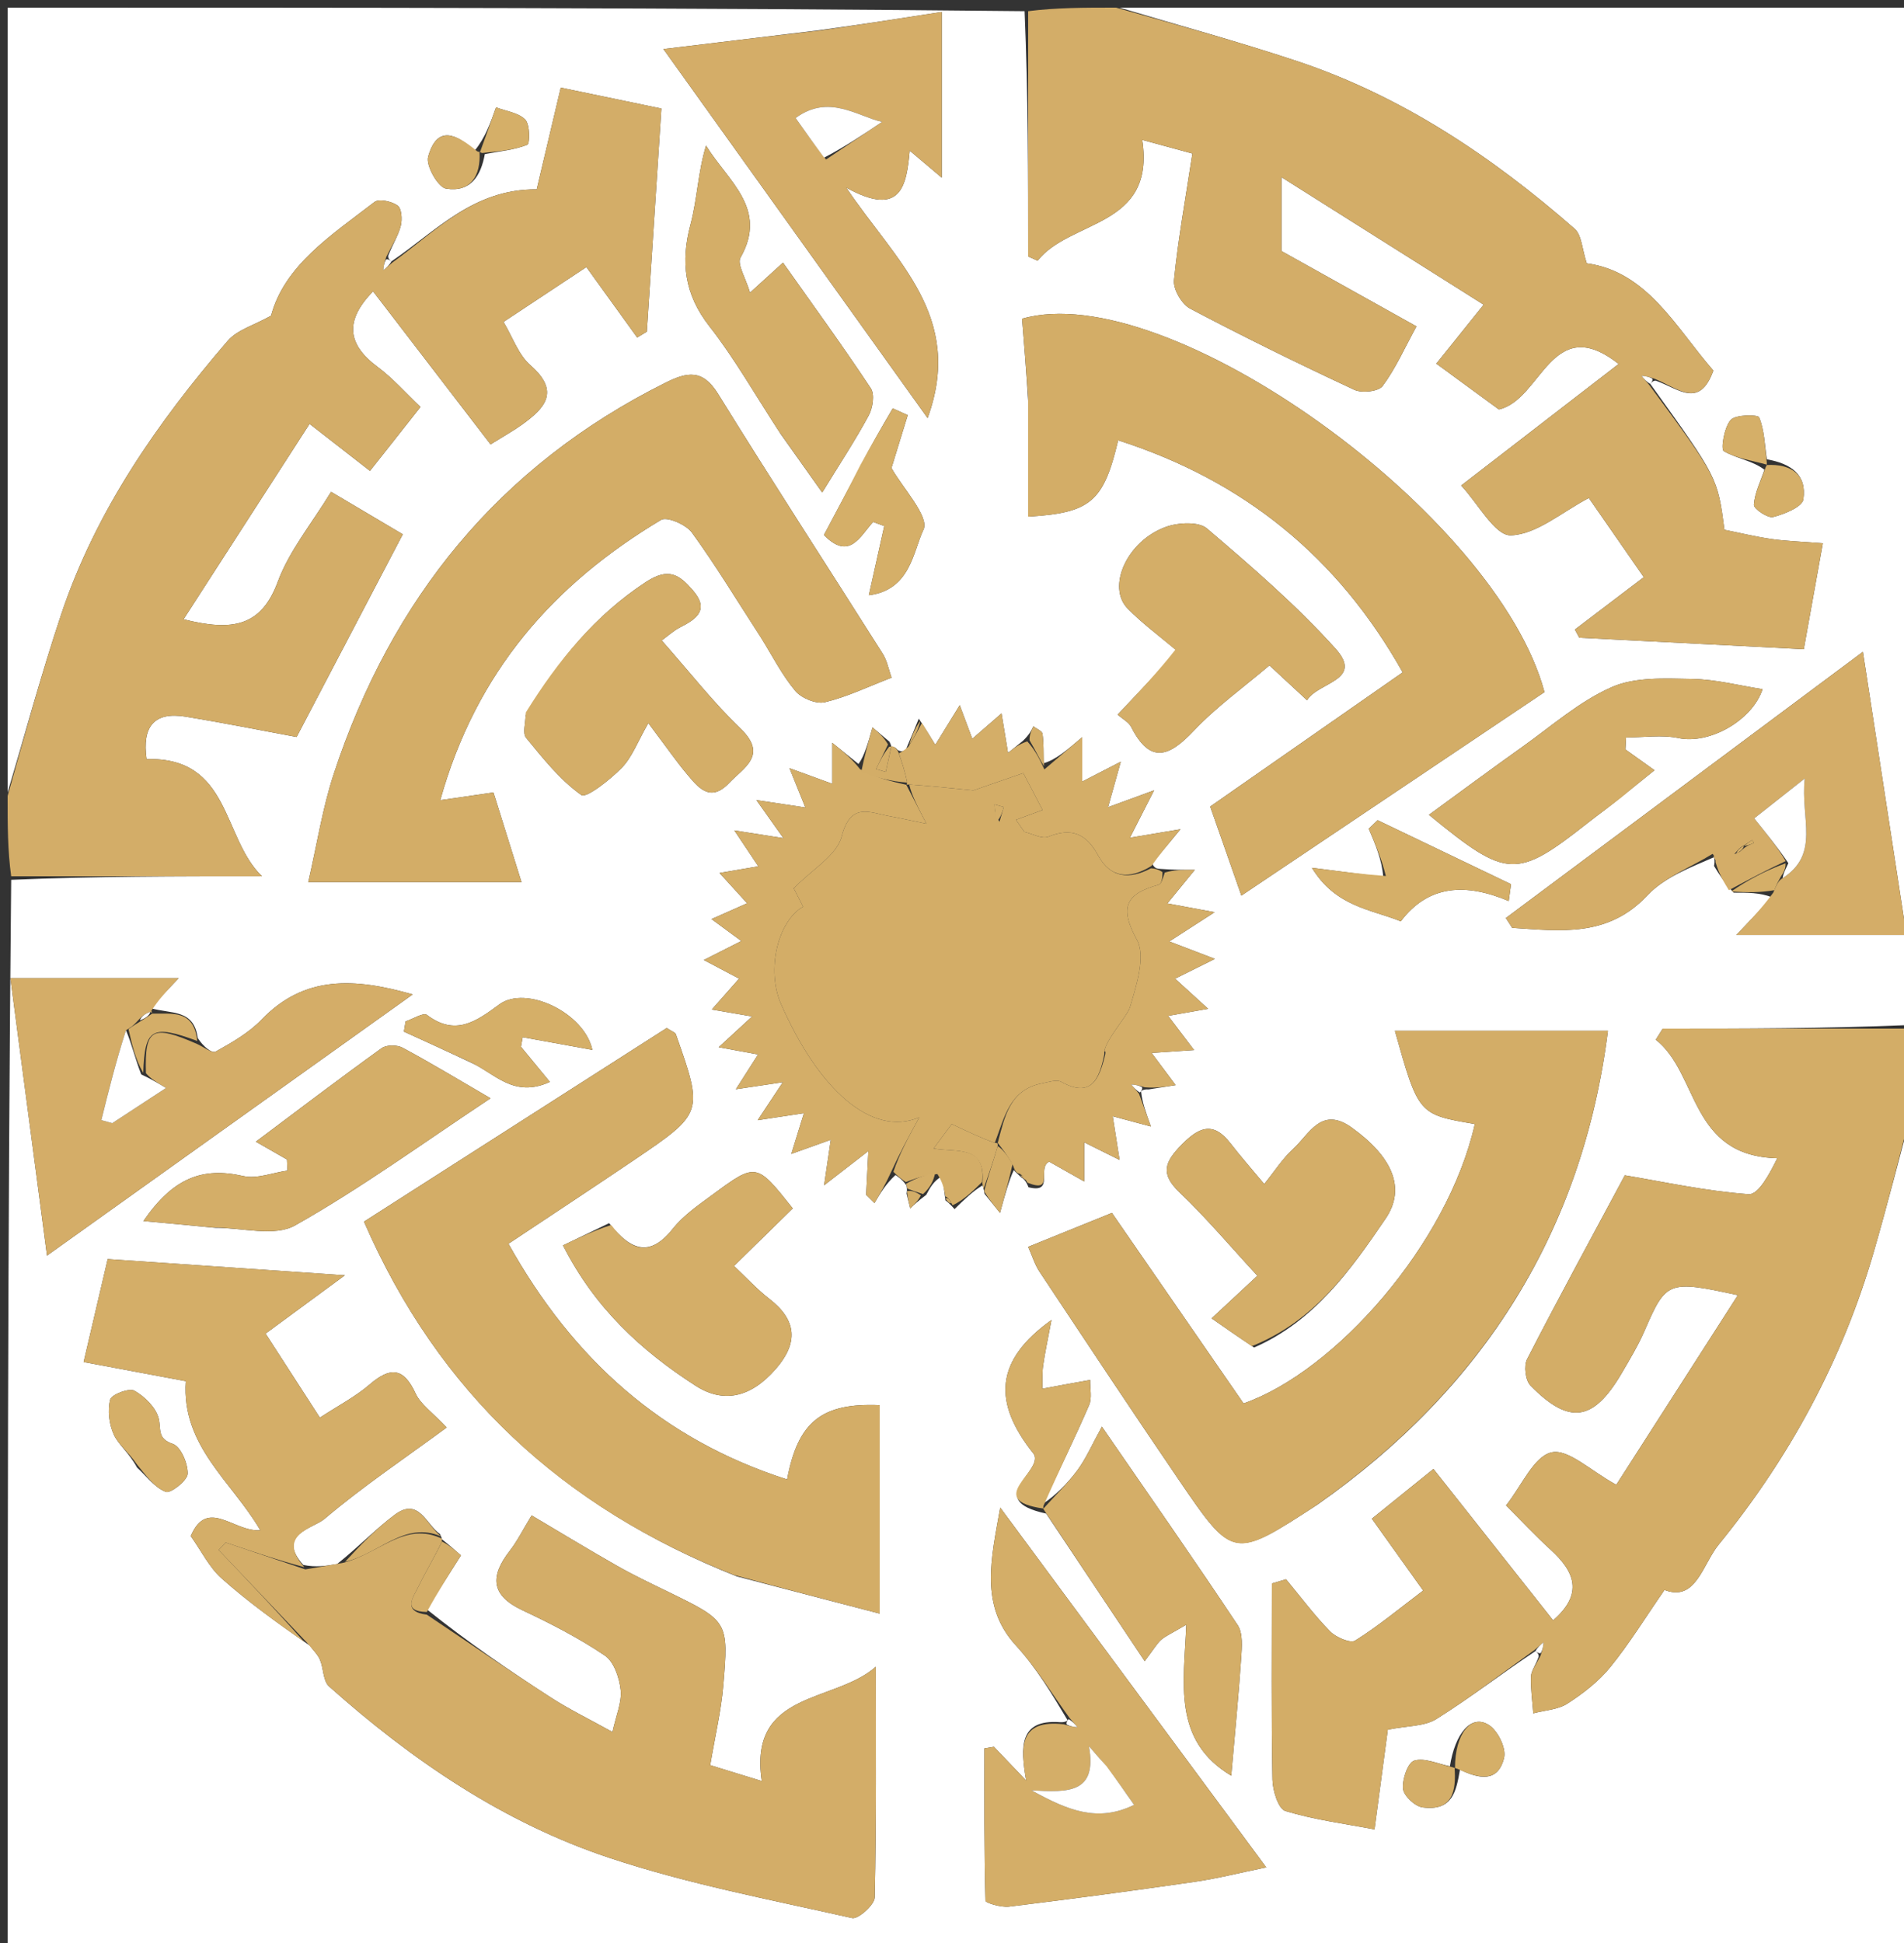 <svg version="1.1" id="Layer_1" xmlns="http://www.w3.org/2000/svg" xmlns:xlink="http://www.w3.org/1999/xlink" x="0px" y="0px"
	 width="100%" viewBox="0 0 250 255" enable-background="new 0 0 250 255" xml:space="preserve">
<rect x="0" y="0" width="250" height="255" fill="#333333" stroke="none"/>
<path fill="#FFFFFF" opacity="1" stroke="none" 
	d="
M1,104 
	C1,69.73 1,35.46 1,1 
	C45.354,1 89.708,1 134.531,1.469 
	C134.998,12.511 134.998,23.085 134.998,33.659 
	C135.413,33.846 135.827,34.032 136.241,34.218 
	C140.586,28.738 151.735,29.936 149.979,18.36 
	C152.456,19.034 154.555,19.606 156.562,20.152 
	C155.656,26.077 154.679,31.404 154.148,36.775 
	C154.03,37.97 155.164,39.922 156.263,40.501 
	C163.354,44.241 170.56,47.772 177.828,51.159 
	C178.826,51.624 181.005,51.385 181.545,50.659 
	C183.237,48.386 184.406,45.725 185.986,42.833 
	C179.783,39.372 173.957,36.123 168.262,32.946 
	C168.262,30.179 168.262,27.441 168.262,23.254 
	C177.602,29.142 186.095,34.495 194.807,39.987 
	C192.119,43.334 190.334,45.557 188.593,47.724 
	C191.802,50.074 194.417,51.99 196.807,53.74 
	C202.45,52.477 203.715,40.815 212.529,47.769 
	C205.918,52.869 199.331,57.951 191.854,63.72 
	C194.074,66.089 196.299,70.328 198.378,70.258 
	C201.766,70.144 205.059,67.216 208.619,65.357 
	C210.896,68.637 213.354,72.177 215.834,75.748 
	C212.535,78.254 209.659,80.439 206.783,82.624 
	C206.977,82.981 207.17,83.337 207.364,83.693 
	C217.019,84.187 226.673,84.681 236.843,85.201 
	C237.713,80.361 238.502,75.977 239.344,71.299 
	C236.502,71.075 234.532,71.018 232.593,70.74 
	C230.508,70.44 228.452,69.935 226.424,69.527 
	C225.525,62.673 225.525,62.673 216.689,50.384 
	C216.818,50.233 217.064,49.921 217.42,49.968 
	C220.318,50.951 223.135,53.733 224.968,48.633 
	C220.025,42.958 216.309,35.656 208.344,34.557 
	C207.729,32.705 207.691,30.843 206.748,30.018 
	C195.901,20.538 184.059,12.594 170.275,8.01 
	C162.59,5.454 154.763,3.323 147,1 
	C181.603,1 216.206,1 251,1 
	C251,45.354 251,89.708 250.531,134.531 
	C239.481,135 228.899,135 218.317,135 
	C218.014,135.484 217.71,135.967 217.407,136.45 
	C223.104,140.939 221.792,151.71 233.359,152.009 
	C232.367,154.032 230.884,156.821 229.61,156.729 
	C223.946,156.318 218.342,155.081 213.344,154.248 
	C208.923,162.493 204.616,170.386 200.507,178.38 
	C200.055,179.259 200.284,181.155 200.953,181.839 
	C206.034,187.031 209.21,186.56 212.91,180.263 
	C213.988,178.427 215.094,176.584 215.94,174.638 
	C218.769,168.126 219.008,167.977 228.185,169.98 
	C222.655,178.6 217.401,186.788 212.221,194.862 
	C208.885,193.053 205.891,190.097 203.711,190.609 
	C201.379,191.157 199.815,194.973 197.748,197.574 
	C199.757,199.58 201.6,201.562 203.594,203.379 
	C206.744,206.251 207.965,209.147 203.93,212.655 
	C198.74,206.092 193.567,199.551 188.217,192.785 
	C185.369,195.084 182.724,197.219 180.126,199.316 
	C182.425,202.531 184.59,205.56 186.866,208.745 
	C183.77,211.083 180.985,213.399 177.945,215.307 
	C177.314,215.703 175.42,214.891 174.65,214.105 
	C172.564,211.977 170.77,209.563 168.861,207.262 
	C168.24,207.447 167.62,207.632 166.999,207.816 
	C166.999,216.395 166.92,224.975 167.076,233.551 
	C167.102,234.993 167.846,237.394 168.771,237.677 
	C172.558,238.833 176.544,239.34 180.476,240.09 
	C181.162,234.957 181.742,230.618 182.225,227.005 
	C184.792,226.485 187.038,226.586 188.606,225.605 
	C193.04,222.828 197.197,219.608 201.614,216.69 
	C201.766,216.818 202.077,217.063 202.027,217.427 
	C201.64,218.536 201.047,219.273 201.02,220.029 
	C200.964,221.634 201.203,223.25 201.321,224.861 
	C202.834,224.459 204.56,224.385 205.813,223.579 
	C207.867,222.256 209.896,220.686 211.427,218.807 
	C213.912,215.756 215.986,212.372 218.553,208.666 
	C222.674,210.274 223.549,205.313 225.663,202.721 
	C235,191.277 241.925,178.48 246.045,164.251 
	C247.798,158.197 249.354,152.086 251,146 
	C251,182.635 251,219.269 251,255.952 
	C167.772,255.952 84.543,255.952 1,255.952 
	C1,209.313 1,162.625 1.469,115.47 
	C12.509,115.003 23.081,115.003 34.401,115.003 
	C29.149,109.943 30.314,99.318 19.247,99.627 
	C18.655,95.407 20.177,93.364 24.388,94.056 
	C29.376,94.875 34.334,95.87 38.948,96.724 
	C43.605,87.837 48.146,79.174 52.89,70.121 
	C49.966,68.391 46.915,66.585 43.472,64.547 
	C40.923,68.732 37.978,72.273 36.473,76.347 
	C34.3,82.229 30.517,82.889 24.104,81.274 
	C29.761,72.505 35.132,64.179 40.647,55.632 
	C43.855,58.127 46.224,59.968 48.58,61.801 
	C50.839,58.942 52.91,56.323 55.212,53.411 
	C53.255,51.558 51.59,49.645 49.601,48.17 
	C45.602,45.205 45.205,42.108 48.988,38.237 
	C54.173,44.989 59.326,51.7 64.412,58.323 
	C66.293,57.152 67.445,56.518 68.505,55.757 
	C71.55,53.574 73.599,51.398 69.651,47.94 
	C68.065,46.551 67.3,44.226 66.113,42.248 
	C70.052,39.642 73.577,37.31 76.991,35.052 
	C79.331,38.294 81.499,41.296 83.666,44.298 
	C84.088,44.042 84.511,43.786 84.933,43.53 
	C85.562,33.888 86.19,24.246 86.842,14.246 
	C82.303,13.303 78.049,12.419 73.629,11.5 
	C72.434,16.549 71.438,20.76 70.47,24.849 
	C62.13,24.792 57.222,30.362 51.385,34.312 
	C51.233,34.182 50.919,33.934 50.969,33.566 
	C51.578,32.011 52.32,30.868 52.628,29.618 
	C52.834,28.782 52.738,27.359 52.212,26.978 
	C51.447,26.424 49.771,26.047 49.18,26.501 
	C43.508,30.853 37.337,34.855 35.589,41.431 
	C33.358,42.685 31.139,43.287 29.898,44.731 
	C20.634,55.498 12.561,67.069 8.013,80.689 
	C5.443,88.382 3.323,96.225 1,104 
M119.037,156.65 
	C119.197,157.296 119.356,157.942 119.516,158.588 
	C120.031,158.101 120.546,157.614 121.614,156.816 
	C122.106,155.893 122.599,154.971 123.685,154.372 
	C123.834,155.257 123.983,156.142 124.145,157.542 
	C124.415,157.743 124.685,157.944 125.334,158.683 
	C126.541,157.497 127.749,156.31 129.025,155.566 
	C129.025,155.566 129.153,155.994 129.281,156.685 
	C129.891,157.439 130.501,158.192 131.303,159.182 
	C131.953,156.808 132.457,154.966 133.121,153.553 
	C133.301,153.824 133.552,153.984 134.101,154.518 
	C134.392,154.714 134.683,154.91 135.045,155.816 
	C138.532,156.681 136.101,153.259 137.761,152.458 
	C139.075,153.201 140.6,154.062 142.36,155.056 
	C142.36,153.301 142.36,151.776 142.36,149.923 
	C143.965,150.721 145.174,151.322 147.003,152.232 
	C146.633,149.881 146.372,148.221 146.101,146.498 
	C147.816,146.958 149.244,147.341 151.114,147.843 
	C150.44,145.983 149.997,144.76 149.819,143.23 
	C149.819,143.23 150.071,142.913 150.818,142.977 
	C151.836,142.815 152.853,142.653 154.369,142.412 
	C153.124,140.748 152.27,139.605 151.211,138.189 
	C153.201,138.054 154.794,137.946 156.788,137.811 
	C155.516,136.133 154.491,134.781 153.384,133.321 
	C155.103,133.018 156.469,132.777 158.632,132.396 
	C156.813,130.739 155.598,129.631 154.291,128.44 
	C155.999,127.592 157.482,126.856 159.52,125.844 
	C157.039,124.896 155.289,124.228 153.53,123.555 
	C155.236,122.456 156.785,121.459 159.488,119.717 
	C156.468,119.157 155.013,118.887 153.281,118.566 
	C154.587,116.968 155.603,115.725 156.88,114.162 
	C155.277,114.162 154.136,114.162 152.377,114.039 
	C151.958,114.012 151.539,113.985 151.294,113.308 
	C152.25,112.153 153.207,110.999 155.004,108.829 
	C151.877,109.353 150.222,109.631 148.36,109.943 
	C149.362,107.981 150.201,106.336 151.535,103.721 
	C148.9,104.687 147.344,105.257 145.491,105.936 
	C146.052,103.934 146.519,102.267 147.165,99.964 
	C145.031,101.063 143.68,101.759 142.099,102.573 
	C142.099,100.567 142.099,98.942 142.099,96.746 
	C140.075,98.469 138.602,99.723 137.031,100.168 
	C137.001,98.876 137.062,97.571 136.883,96.3 
	C136.831,95.926 136.101,95.648 135.682,95.326 
	C135.422,95.866 135.162,96.406 134.313,97.227 
	C133.733,97.696 133.153,98.165 132.357,98.809 
	C132.051,96.952 131.826,95.588 131.502,93.625 
	C129.964,94.962 128.86,95.922 127.665,96.96 
	C127.093,95.431 126.647,94.24 126.014,92.549 
	C124.71,94.664 123.794,96.151 122.807,97.753 
	C122.137,96.652 121.596,95.762 120.636,94.317 
	C120.142,95.53 119.649,96.742 118.922,98.428 
	C118.622,98.572 118.322,98.716 117.847,98.416 
	C117.648,98.144 117.384,97.977 117.005,97.998 
	C117.005,97.998 117.084,97.943 116.79,97.34 
	C116.009,96.682 115.227,96.024 114.562,95.464 
	C114.002,97.452 113.519,99.164 112.727,100.266 
	C111.764,99.49 110.801,98.714 109.275,97.483 
	C109.275,99.791 109.275,101.289 109.275,102.863 
	C107.468,102.204 105.936,101.645 103.661,100.816 
	C104.57,103.068 105.082,104.337 105.742,105.973 
	C103.578,105.647 101.95,105.402 99.319,105.006 
	C100.811,107.108 101.678,108.331 102.862,109.999 
	C100.618,109.646 98.972,109.387 96.42,108.986 
	C97.809,111.064 98.657,112.332 99.569,113.698 
	C97.91,113.982 96.536,114.216 94.475,114.568 
	C96.055,116.302 97.157,117.511 98.101,118.547 
	C96.727,119.156 95.353,119.765 93.423,120.62 
	C95.235,121.952 96.33,122.758 97.336,123.498 
	C95.847,124.252 94.458,124.955 92.413,125.991 
	C94.492,127.09 95.904,127.836 97.041,128.437 
	C95.995,129.622 94.959,130.795 93.462,132.491 
	C95.6,132.858 97.024,133.103 98.758,133.401 
	C97.212,134.822 96.083,135.86 94.368,137.436 
	C96.609,137.849 98.031,138.111 99.536,138.388 
	C98.564,139.911 97.805,141.1 96.62,142.955 
	C99.081,142.587 100.749,142.337 102.789,142.032 
	C101.678,143.706 100.821,144.997 99.482,147.015 
	C101.996,146.634 103.663,146.381 105.555,146.094 
	C105.03,147.791 104.595,149.197 103.902,151.439 
	C106.116,150.647 107.463,150.166 109.083,149.586 
	C108.8,151.515 108.574,153.05 108.205,155.563 
	C110.419,153.848 111.987,152.634 114.018,151.062 
	C113.9,153.364 113.811,155.085 113.723,156.806 
	C114.089,157.167 114.455,157.528 114.821,157.889 
	C115.56,156.637 116.299,155.384 117.583,154.211 
	C118.034,154.519 118.484,154.827 119.022,155.575 
	C119.022,155.575 119.157,156.002 119.037,156.65 
M58.003,201.996 
	C58.003,201.996 58.069,201.955 57.775,201.332 
	C55.952,200.089 54.997,196.446 51.849,198.782 
	C49.375,200.618 47.224,202.889 44.267,205.262 
	C42.874,205.497 41.481,205.732 39.82,205.382 
	C36.23,201.383 41.123,200.6 42.607,199.344 
	C47.644,195.083 53.155,191.383 58.65,187.347 
	C56.767,185.343 55.233,184.319 54.575,182.891 
	C52.989,179.451 51.252,179.362 48.537,181.697 
	C46.657,183.315 44.393,184.485 42.001,186.051 
	C39.387,182.007 37.1,178.468 34.873,175.022 
	C38.242,172.545 41.209,170.365 45.285,167.37 
	C33.846,166.588 24.207,165.929 14.14,165.241 
	C13.081,169.768 12.062,174.126 10.98,178.754 
	C15.901,179.675 20.339,180.506 24.397,181.266 
	C23.808,189.788 30.416,194.39 34.176,200.827 
	C30.704,201.101 27.234,196.468 25.043,201.594 
	C26.445,203.564 27.468,205.698 29.098,207.148 
	C32.564,210.23 36.346,212.955 40.66,215.959 
	C41.122,216.579 41.721,217.14 42.013,217.83 
	C42.495,218.972 42.408,220.616 43.204,221.325 
	C54.115,231.045 66.144,239.221 80.032,243.834 
	C90.387,247.273 101.211,249.321 111.885,251.727 
	C112.677,251.906 114.832,249.992 114.854,249.018 
	C115.076,238.931 114.991,228.837 114.991,218.745 
	C109.587,223.544 98.224,221.819 100.022,233.744 
	C97.408,232.939 95.219,232.265 93.253,231.659 
	C93.915,227.75 94.68,224.556 94.959,221.32 
	C95.698,212.749 95.611,212.75 87.673,208.881 
	C85.45,207.798 83.209,206.737 81.061,205.516 
	C77.273,203.365 73.551,201.098 69.806,198.883 
	C68.654,200.766 67.917,202.259 66.917,203.547 
	C64.326,206.882 64.428,209.38 68.609,211.339 
	C72.327,213.081 76.016,214.983 79.41,217.271 
	C80.61,218.081 81.324,220.194 81.492,221.792 
	C81.662,223.416 80.884,225.139 80.417,227.305 
	C77.419,225.641 74.766,224.354 72.308,222.766 
	C66.836,219.228 61.461,215.539 56.041,211.211 
	C57.47,208.954 58.9,206.697 60.526,204.129 
	C59.91,203.583 58.978,202.757 58.003,201.996 
M191.697,232.261 
	C194.107,233.403 196.675,234.055 197.492,230.69 
	C197.793,229.448 196.684,227.17 195.53,226.413 
	C193.15,224.852 191.036,227.569 190.376,231.8 
	C188.796,231.49 187.058,230.655 185.693,231.064 
	C184.854,231.316 184.099,233.518 184.22,234.754 
	C184.311,235.68 185.781,237.067 186.777,237.201 
	C190.747,237.735 191.206,235.044 191.697,232.261 
M62.342,19.754 
	C59.948,17.612 57.399,16.323 56.212,20.572 
	C55.888,21.73 57.527,24.594 58.569,24.76 
	C61.8,25.274 63.144,23.075 63.659,20.224 
	C65.539,19.867 67.486,19.685 69.239,19.004 
	C69.577,18.872 69.603,16.345 68.974,15.702 
	C68.08,14.787 66.448,14.592 65.13,14.089 
	C64.43,16.067 63.73,18.044 62.342,19.754 
M231.99,60.277 
	C231.713,58.42 231.672,56.467 230.983,54.778 
	C230.823,54.386 227.885,54.39 227.24,55.115 
	C226.383,56.078 225.917,58.968 226.337,59.211 
	C228.012,60.182 230.096,60.447 231.675,61.645 
	C231.163,63.178 230.387,64.693 230.286,66.252 
	C230.252,66.772 232.103,68.033 232.816,67.854 
	C234.3,67.482 236.639,66.528 236.785,65.54 
	C237.265,62.292 235.176,60.849 231.99,60.277 
M137.029,197.293 
	C139.038,193.012 141.118,188.762 143,184.425 
	C143.411,183.477 143.114,182.221 143.143,181.106 
	C142.021,181.308 140.899,181.508 139.777,181.713 
	C138.807,181.891 137.838,182.076 136.868,182.257 
	C136.893,181.243 136.825,180.217 136.965,179.219 
	C137.197,177.554 137.563,175.907 138.063,173.233 
	C130.624,178.55 130.295,184.025 135.733,190.818 
	C137.11,193.043 129.036,196.852 137.367,198.643 
	C141.55,204.907 145.733,211.171 150.3,218.009 
	C151.531,216.388 151.91,215.702 152.463,215.213 
	C153.026,214.714 153.761,214.409 155.761,213.228 
	C155.448,220.896 153.906,228.409 161.665,233.041 
	C162.134,227.641 162.628,222.633 162.968,217.616 
	C163.067,216.166 163.224,214.354 162.506,213.272 
	C156.838,204.745 150.964,196.354 144.682,187.236 
	C143.365,189.621 142.603,191.409 141.479,192.931 
	C140.135,194.75 138.483,196.34 137.029,197.293 
M25.961,136.23 
	C25.443,132.389 22.498,133.106 19.749,132.303 
	C20.85,131.138 21.952,129.973 23.461,128.376 
	C15.741,128.376 9.008,128.376 1.363,128.376 
	C2.973,140.566 4.517,152.261 6.171,164.787 
	C22.768,152.939 38.291,141.857 54.191,130.507 
	C46.555,128.334 39.97,127.957 34.346,133.814 
	C32.677,135.552 30.454,136.815 28.324,138.009 
	C27.84,138.281 26.689,137.367 25.961,136.23 
M225.045,112.503 
	C225.045,112.503 225.205,112.95 225.054,113.644 
	C225.704,114.707 226.355,115.77 227.633,117.156 
	C229.404,117.148 231.175,117.141 232.67,117.771 
	C231.359,119.152 230.049,120.533 227.986,122.707 
	C236.106,122.707 242.826,122.707 250.325,122.707 
	C248.413,110.288 246.563,98.269 244.604,85.544 
	C228.585,97.481 213.153,108.982 197.721,120.482 
	C197.999,120.912 198.276,121.342 198.554,121.772 
	C204.865,122.18 211.103,123.059 216.309,117.511 
	C218.55,115.122 221.977,113.846 225.045,112.503 
M139.161,226.018 
	C133.795,225.631 133.972,229.256 134.737,233.674 
	C132.894,231.747 131.7,230.497 130.505,229.248 
	C130.089,229.317 129.673,229.386 129.257,229.456 
	C129.257,236.119 129.214,242.784 129.394,249.442 
	C129.403,249.75 131.459,250.354 132.489,250.228 
	C140.635,249.231 148.771,248.143 156.894,246.967 
	C159.837,246.54 162.735,245.798 166.262,245.075 
	C154.274,228.868 142.802,213.36 131.331,197.852 
	C130.136,204.594 128.589,210.71 133.383,215.941 
	C136.037,218.838 138.104,222.273 140.181,225.767 
	C140.181,225.767 139.937,226.078 139.161,226.018 
M172.935,197.504 
	C194.874,182.148 207.836,161.433 211.127,135.28 
	C201.412,135.28 192.311,135.28 183.152,135.28 
	C186.242,146.264 186.242,146.264 193.649,147.519 
	C190.061,163.366 175.28,179.992 163.284,184.188 
	C157.494,175.812 151.719,167.456 146,159.181 
	C142.081,160.768 138.629,162.167 134.998,163.637 
	C135.529,164.823 135.859,165.95 136.48,166.884 
	C142.577,176.061 148.659,185.248 154.87,194.347 
	C161.911,204.664 161.967,204.627 172.935,197.504 
M99.901,83.652 
	C101.376,86.015 102.648,88.546 104.416,90.665 
	C105.219,91.628 107.16,92.434 108.31,92.16 
	C111.232,91.463 113.998,90.117 117.066,88.939 
	C116.688,87.889 116.488,86.722 115.904,85.798 
	C108.711,74.422 101.369,63.14 94.288,51.695 
	C92.249,48.401 90.226,48.807 87.332,50.252 
	C65.486,61.158 51.379,78.622 43.821,101.571 
	C42.342,106.062 41.622,110.804 40.474,115.766 
	C50.382,115.766 58.982,115.766 68.473,115.766 
	C67.141,111.508 65.956,107.721 64.794,104.003 
	C62.243,104.373 60.282,104.657 57.809,105.016 
	C62.535,88.08 72.789,76.609 86.803,68.229 
	C87.585,67.762 90.086,68.849 90.848,69.896 
	C93.93,74.133 96.645,78.638 99.901,83.652 
M96.751,206.889 
	C102.953,208.504 109.156,210.119 115.498,211.77 
	C115.498,201.664 115.498,193.034 115.498,184.41 
	C107.937,184.095 104.772,186.546 103.347,194.161 
	C86.993,188.92 75.27,178.458 66.762,163.231 
	C72.347,159.514 77.811,155.925 83.225,152.263 
	C92.38,146.07 92.371,146.05 88.74,135.721 
	C88.66,135.493 88.253,135.379 87.544,134.914 
	C74.496,143.256 61.261,151.717 47.791,160.328 
	C57.549,182.749 73.779,197.776 96.751,206.889 
M134.997,52.593 
	C134.997,57.657 134.997,62.721 134.997,67.804 
	C143.215,67.317 144.899,65.847 146.818,57.788 
	C163.272,63.062 175.64,73.057 184.175,88.242 
	C175.597,94.219 167.285,100.01 158.901,105.851 
	C160.243,109.682 161.513,113.305 162.996,117.54 
	C176.457,108.507 189.58,99.701 202.795,90.832 
	C196.553,67.421 153.23,36.303 134.2,41.829 
	C134.466,45.096 134.731,48.362 134.997,52.593 
M107.349,3.993 
	C101.023,4.757 94.698,5.521 87.107,6.438 
	C98.855,22.84 110.132,38.583 121.797,54.87 
	C126.674,41.507 117.61,34.284 111.117,24.629 
	C118.405,28.659 119.035,24.247 119.447,19.77 
	C121.018,21.094 122.127,22.03 123.658,23.321 
	C123.658,15.76 123.658,9.034 123.658,1.567 
	C118.227,2.415 113.239,3.194 107.349,3.993 
M69.011,93.893 
	C69.01,94.891 68.591,96.233 69.08,96.829 
	C71.296,99.532 73.531,102.362 76.328,104.341 
	C76.975,104.798 80.111,102.333 81.643,100.765 
	C82.997,99.378 83.712,97.367 85.127,94.904 
	C87.784,98.43 88.884,100.023 90.122,101.501 
	C91.639,103.314 93.221,105.414 95.739,102.759 
	C97.68,100.714 100.881,99.118 97.213,95.594 
	C93.653,92.174 90.589,88.238 86.886,84.052 
	C87.714,83.454 88.459,82.759 89.333,82.317 
	C91.535,81.202 93.163,79.983 90.953,77.448 
	C89.182,75.417 87.794,74.415 84.764,76.412 
	C78.127,80.785 73.314,86.613 69.011,93.893 
M79.978,160.529 
	C77.956,161.503 75.934,162.476 73.923,163.445 
	C78.088,171.661 84.177,177.261 91.332,181.865 
	C94.957,184.197 98.536,183.468 101.849,179.681 
	C104.832,176.271 104.67,173.273 100.999,170.443 
	C99.386,169.199 97.996,167.664 96.38,166.145 
	C99.004,163.575 101.562,161.069 104.092,158.591 
	C99.324,152.592 99.3,152.56 93.596,156.761 
	C91.751,158.12 89.775,159.465 88.371,161.226 
	C85.488,164.844 83.041,164.413 79.978,160.529 
M154.603,85.466 
	C152.06,88.159 149.517,90.853 146.747,93.787 
	C147.419,94.381 148.206,94.777 148.528,95.41 
	C151.027,100.318 153.502,99.333 156.741,95.909 
	C159.731,92.75 163.334,90.171 166.68,87.326 
	C168.383,88.904 169.939,90.347 171.618,91.902 
	C173.058,89.506 179.134,89.315 175.332,85.098 
	C170.198,79.404 164.325,74.343 158.475,69.356 
	C157.376,68.421 154.698,68.569 153.084,69.15 
	C147.954,70.998 145.271,77.05 148.087,79.895 
	C149.934,81.762 152.06,83.352 154.603,85.466 
M164.671,176.848 
	C172.565,173.397 177.353,166.684 181.939,159.927 
	C184.659,155.921 182.789,151.804 177.515,148.003 
	C173.484,145.098 171.925,148.839 169.794,150.784 
	C168.408,152.049 167.37,153.693 165.993,155.393 
	C164.25,153.296 162.853,151.71 161.561,150.042 
	C159.242,147.046 157.35,147.976 155.088,150.297 
	C152.976,152.464 152.294,154.022 154.838,156.449 
	C158.406,159.851 161.599,163.645 165.099,167.431 
	C163.251,169.149 161.71,170.583 159.087,173.022 
	C160.8,174.22 162.426,175.358 164.671,176.848 
M102.504,56.957 
	C104.183,59.321 105.861,61.685 107.958,64.639 
	C110.254,60.895 112.305,57.792 114.066,54.533 
	C114.599,53.546 114.875,51.767 114.343,50.964 
	C110.678,45.434 106.768,40.067 102.81,34.468 
	C101.165,35.965 100.046,36.984 98.478,38.41 
	C97.911,36.463 96.747,34.663 97.236,33.801 
	C100.901,27.354 95.54,23.737 92.705,19.105 
	C91.646,22.541 91.558,26.092 90.668,29.428 
	C89.337,34.413 89.861,38.626 93.146,42.824 
	C96.468,47.068 99.143,51.819 102.504,56.957 
M28.263,161.143 
	C31.8,161.115 36.046,162.347 38.743,160.827 
	C47.394,155.954 55.473,150.064 64.413,144.141 
	C60.234,141.711 56.598,139.509 52.859,137.5 
	C52.138,137.113 50.744,137.106 50.116,137.558 
	C44.695,141.458 39.379,145.504 33.593,149.835 
	C35.312,150.819 36.494,151.495 37.676,152.172 
	C37.698,152.657 37.721,153.143 37.743,153.629 
	C35.802,153.903 33.729,154.753 31.944,154.345 
	C26.595,153.123 22.728,154.575 18.83,160.251 
	C21.841,160.526 24.619,160.779 28.263,161.143 
M213.012,104.5 
	C214.353,103.417 215.694,102.334 217.242,101.084 
	C215.7,99.982 214.562,99.17 213.424,98.358 
	C213.452,97.835 213.479,97.312 213.506,96.788 
	C215.81,96.788 218.195,96.406 220.401,96.872 
	C224.424,97.721 230.081,94.571 231.428,90.447 
	C228.376,89.974 225.302,89.159 222.214,89.105 
	C218.659,89.044 214.722,88.813 211.622,90.179 
	C207.352,92.059 203.682,95.326 199.809,98.075 
	C195.76,100.948 191.775,103.912 187.624,106.937 
	C197.92,115.372 199.071,115.399 208.544,107.953 
	C209.833,106.94 211.173,105.991 213.012,104.5 
M61.922,139.496 
	C64.943,140.85 67.459,144.178 72.201,141.989 
	C70.697,140.161 69.55,138.767 68.404,137.374 
	C68.479,136.958 68.555,136.543 68.631,136.127 
	C71.64,136.673 74.649,137.218 77.778,137.786 
	C76.73,132.903 69.043,129.248 65.552,131.824 
	C62.541,134.046 59.791,136.031 56.053,133.193 
	C55.598,132.848 54.211,133.732 53.255,134.047 
	C53.181,134.495 53.106,134.943 53.032,135.391 
	C55.771,136.636 58.51,137.882 61.922,139.496 
M112.895,61.343 
	C111.309,64.331 109.722,67.319 108.183,70.216 
	C111.528,73.618 112.907,70.413 114.644,68.501 
	C115.131,68.68 115.617,68.86 116.103,69.039 
	C115.472,71.875 114.84,74.71 114.081,78.121 
	C119.564,77.422 119.884,72.377 121.256,69.509 
	C122.066,67.812 118.51,64.029 117.052,61.425 
	C117.72,59.259 118.455,56.872 119.19,54.484 
	C118.533,54.187 117.876,53.89 117.219,53.593 
	C115.846,55.935 114.474,58.277 112.895,61.343 
M181.623,115.089 
	C178.848,114.734 176.073,114.378 172.254,113.889 
	C175.38,119.015 180.03,119.339 183.929,120.916 
	C187.59,116.066 192.507,115.897 198.102,118.254 
	C198.201,117.516 198.301,116.777 198.401,116.039 
	C192.561,113.24 186.721,110.441 180.881,107.642 
	C180.493,108.016 180.106,108.39 179.719,108.764 
	C180.582,110.791 181.444,112.818 181.623,115.089 
M17.995,192.6 
	C19.231,193.725 20.319,195.245 21.773,195.793 
	C22.408,196.031 24.618,194.301 24.644,193.42 
	C24.685,192.076 23.736,189.851 22.701,189.503 
	C20.586,188.791 21.188,187.57 20.832,186.152 
	C20.473,184.724 19.01,183.284 17.653,182.518 
	C16.965,182.13 14.643,183.008 14.468,183.679 
	C14.101,185.094 14.324,186.901 14.936,188.264 
	C15.547,189.621 16.93,190.631 17.995,192.6 
z"/>
<path fill="#D3AD67" opacity="1" stroke="none" 
	d="
M201.463,216.563 
	C197.197,219.608 193.04,222.828 188.606,225.605 
	C187.038,226.586 184.792,226.485 182.225,227.005 
	C181.742,230.618 181.162,234.957 180.476,240.09 
	C176.544,239.34 172.558,238.833 168.771,237.677 
	C167.846,237.394 167.102,234.993 167.076,233.551 
	C166.92,224.975 166.999,216.395 166.999,207.816 
	C167.62,207.632 168.24,207.447 168.861,207.262 
	C170.77,209.563 172.564,211.977 174.65,214.105 
	C175.42,214.891 177.314,215.703 177.945,215.307 
	C180.985,213.399 183.77,211.083 186.866,208.745 
	C184.59,205.56 182.425,202.531 180.126,199.316 
	C182.724,197.219 185.369,195.084 188.217,192.785 
	C193.567,199.551 198.74,206.092 203.93,212.655 
	C207.965,209.147 206.744,206.251 203.594,203.379 
	C201.6,201.562 199.757,199.58 197.748,197.574 
	C199.815,194.973 201.379,191.157 203.711,190.609 
	C205.891,190.097 208.885,193.053 212.221,194.862 
	C217.401,186.788 222.655,178.6 228.185,169.98 
	C219.008,167.977 218.769,168.126 215.94,174.638 
	C215.094,176.584 213.988,178.427 212.91,180.263 
	C209.21,186.56 206.034,187.031 200.953,181.839 
	C200.284,181.155 200.055,179.259 200.507,178.38 
	C204.616,170.386 208.923,162.493 213.344,154.248 
	C218.342,155.081 223.946,156.318 229.61,156.729 
	C230.884,156.821 232.367,154.032 233.359,152.009 
	C221.792,151.71 223.104,140.939 217.407,136.45 
	C217.71,135.967 218.014,135.484 218.317,135 
	C228.899,135 239.481,135 250.531,135 
	C251,138.361 251,141.723 251,145.542 
	C249.354,152.086 247.798,158.197 246.045,164.251 
	C241.925,178.48 235,191.277 225.663,202.721 
	C223.549,205.313 222.674,210.274 218.553,208.666 
	C215.986,212.372 213.912,215.756 211.427,218.807 
	C209.896,220.686 207.867,222.256 205.813,223.579 
	C204.56,224.385 202.834,224.459 201.321,224.861 
	C201.203,223.25 200.964,221.634 201.02,220.029 
	C201.047,219.273 201.64,218.536 202.274,217.295 
	C202.6,216.38 202.629,215.961 202.658,215.542 
	C202.26,215.882 201.861,216.222 201.463,216.563 
z"/>
<path fill="#D3AD68" opacity="1" stroke="none" 
	d="
M1,104.458 
	C3.323,96.225 5.443,88.382 8.013,80.689 
	C12.561,67.069 20.634,55.498 29.898,44.731 
	C31.139,43.287 33.358,42.685 35.589,41.431 
	C37.337,34.855 43.508,30.853 49.18,26.501 
	C49.771,26.047 51.447,26.424 52.212,26.978 
	C52.738,27.359 52.834,28.782 52.628,29.618 
	C52.32,30.868 51.578,32.011 50.723,33.699 
	C50.397,34.619 50.368,35.039 50.339,35.458 
	C50.739,35.12 51.138,34.781 51.537,34.443 
	C57.222,30.362 62.13,24.792 70.47,24.849 
	C71.438,20.76 72.434,16.549 73.629,11.5 
	C78.049,12.419 82.303,13.303 86.842,14.246 
	C86.19,24.246 85.562,33.888 84.933,43.53 
	C84.511,43.786 84.088,44.042 83.666,44.298 
	C81.499,41.296 79.331,38.294 76.991,35.052 
	C73.577,37.31 70.052,39.642 66.113,42.248 
	C67.3,44.226 68.065,46.551 69.651,47.94 
	C73.599,51.398 71.55,53.574 68.505,55.757 
	C67.445,56.518 66.293,57.152 64.412,58.323 
	C59.326,51.7 54.173,44.989 48.988,38.237 
	C45.205,42.108 45.602,45.205 49.601,48.17 
	C51.59,49.645 53.255,51.558 55.212,53.411 
	C52.91,56.323 50.839,58.942 48.58,61.801 
	C46.224,59.968 43.855,58.127 40.647,55.632 
	C35.132,64.179 29.761,72.505 24.104,81.274 
	C30.517,82.889 34.3,82.229 36.473,76.347 
	C37.978,72.273 40.923,68.732 43.472,64.547 
	C46.915,66.585 49.966,68.391 52.89,70.121 
	C48.146,79.174 43.605,87.837 38.948,96.724 
	C34.334,95.87 29.376,94.875 24.388,94.056 
	C20.177,93.364 18.655,95.407 19.247,99.627 
	C30.314,99.318 29.149,109.943 34.401,115.003 
	C23.081,115.003 12.509,115.003 1.469,115.001 
	C1,111.639 1,108.277 1,104.458 
z"/>
<path fill="#D3AD68" opacity="1" stroke="none" 
	d="
M146.539,1 
	C154.763,3.323 162.59,5.454 170.275,8.01 
	C184.059,12.594 195.901,20.538 206.748,30.018 
	C207.691,30.843 207.729,32.705 208.344,34.557 
	C216.309,35.656 220.025,42.958 224.968,48.633 
	C223.135,53.733 220.318,50.951 217.288,49.722 
	C216.381,49.397 215.963,49.368 215.544,49.338 
	C215.883,49.737 216.221,50.137 216.56,50.536 
	C225.525,62.673 225.525,62.673 226.424,69.527 
	C228.452,69.935 230.508,70.44 232.593,70.74 
	C234.532,71.018 236.502,71.075 239.344,71.299 
	C238.502,75.977 237.713,80.361 236.843,85.201 
	C226.673,84.681 217.019,84.187 207.364,83.693 
	C207.17,83.337 206.977,82.981 206.783,82.624 
	C209.659,80.439 212.535,78.254 215.834,75.748 
	C213.354,72.177 210.896,68.637 208.619,65.357 
	C205.059,67.216 201.766,70.144 198.378,70.258 
	C196.299,70.328 194.074,66.089 191.854,63.72 
	C199.331,57.951 205.918,52.869 212.529,47.769 
	C203.715,40.815 202.45,52.477 196.807,53.74 
	C194.417,51.99 191.802,50.074 188.593,47.724 
	C190.334,45.557 192.119,43.334 194.807,39.987 
	C186.095,34.495 177.602,29.142 168.262,23.254 
	C168.262,27.441 168.262,30.179 168.262,32.946 
	C173.957,36.123 179.783,39.372 185.986,42.833 
	C184.406,45.725 183.237,48.386 181.545,50.659 
	C181.005,51.385 178.826,51.624 177.828,51.159 
	C170.56,47.772 163.354,44.241 156.263,40.501 
	C155.164,39.922 154.03,37.97 154.148,36.775 
	C154.679,31.404 155.656,26.077 156.562,20.152 
	C154.555,19.606 152.456,19.034 149.979,18.36 
	C151.735,29.936 140.586,28.738 136.241,34.218 
	C135.827,34.032 135.413,33.846 134.998,33.659 
	C134.998,23.085 134.998,12.511 134.999,1.469 
	C138.693,1 142.386,1 146.539,1 
z"/>
<path fill="#D3AD68" opacity="1" stroke="none" 
	d="
M56.047,211.911 
	C61.461,215.539 66.836,219.228 72.308,222.766 
	C74.766,224.354 77.419,225.641 80.417,227.305 
	C80.884,225.139 81.662,223.416 81.492,221.792 
	C81.324,220.194 80.61,218.081 79.41,217.271 
	C76.016,214.983 72.327,213.081 68.609,211.339 
	C64.428,209.38 64.326,206.882 66.917,203.547 
	C67.917,202.259 68.654,200.766 69.806,198.883 
	C73.551,201.098 77.273,203.365 81.061,205.516 
	C83.209,206.737 85.45,207.798 87.673,208.881 
	C95.611,212.75 95.698,212.749 94.959,221.32 
	C94.68,224.556 93.915,227.75 93.253,231.659 
	C95.219,232.265 97.408,232.939 100.022,233.744 
	C98.224,221.819 109.587,223.544 114.991,218.745 
	C114.991,228.837 115.076,238.931 114.854,249.018 
	C114.832,249.992 112.677,251.906 111.885,251.727 
	C101.211,249.321 90.387,247.273 80.032,243.834 
	C66.144,239.221 54.115,231.045 43.204,221.325 
	C42.408,220.616 42.495,218.972 42.013,217.83 
	C41.721,217.14 41.122,216.579 40.285,215.561 
	C36.177,211.249 32.444,207.335 28.711,203.422 
	C29.017,203.093 29.323,202.764 29.629,202.436 
	C33.115,203.613 36.602,204.79 40.088,205.967 
	C41.481,205.732 42.874,205.497 44.975,205.121 
	C49.804,203.938 53.112,199.571 58.069,201.955 
	C58.069,201.955 58.003,201.996 58.006,202.339 
	C56.992,204.495 55.891,206.266 54.987,208.132 
	C54.275,209.601 52.751,211.488 56.047,211.911 
z"/>
<path fill="#D3AD67" opacity="1" stroke="none" 
	d="
M172.625,197.702 
	C161.967,204.627 161.911,204.664 154.87,194.347 
	C148.659,185.248 142.577,176.061 136.48,166.884 
	C135.859,165.95 135.529,164.823 134.998,163.637 
	C138.629,162.167 142.081,160.768 146,159.181 
	C151.719,167.456 157.494,175.812 163.284,184.188 
	C175.28,179.992 190.061,163.366 193.649,147.519 
	C186.242,146.264 186.242,146.264 183.152,135.28 
	C192.311,135.28 201.412,135.28 211.127,135.28 
	C207.836,161.433 194.874,182.148 172.625,197.702 
z"/>
<path fill="#D3AD67" opacity="1" stroke="none" 
	d="
M99.698,83.348 
	C96.645,78.638 93.93,74.133 90.848,69.896 
	C90.086,68.849 87.585,67.762 86.803,68.229 
	C72.789,76.609 62.535,88.08 57.809,105.016 
	C60.282,104.657 62.243,104.373 64.794,104.003 
	C65.956,107.721 67.141,111.508 68.473,115.766 
	C58.982,115.766 50.382,115.766 40.474,115.766 
	C41.622,110.804 42.342,106.062 43.821,101.571 
	C51.379,78.622 65.486,61.158 87.332,50.252 
	C90.226,48.807 92.249,48.401 94.288,51.695 
	C101.369,63.14 108.711,74.422 115.904,85.798 
	C116.488,86.722 116.688,87.889 117.066,88.939 
	C113.998,90.117 111.232,91.463 108.31,92.16 
	C107.16,92.434 105.219,91.628 104.416,90.665 
	C102.648,88.546 101.376,86.015 99.698,83.348 
z"/>
<path fill="#D3AD67" opacity="1" stroke="none" 
	d="
M128.957,155.124 
	C127.749,156.31 126.541,157.497 125.077,158.182 
	C124.671,157.378 124.442,157.16 124.133,157.026 
	C123.983,156.142 123.834,155.257 123.087,154.083 
	C121.304,154.241 120.12,154.688 118.935,155.135 
	C118.484,154.827 118.034,154.519 117.305,153.791 
	C118.119,151.371 119.212,149.37 120.698,146.647 
	C114.452,149.269 107.494,143 102.567,131.813 
	C100.589,127.32 102.113,120.901 105.445,118.993 
	C104.956,118.029 104.465,117.064 104.218,116.58 
	C106.611,114.118 109.864,112.282 110.513,109.773 
	C111.693,105.214 114.203,106.653 116.831,107.123 
	C118.044,107.34 119.246,107.615 121.641,108.109 
	C120.407,105.721 119.704,104.361 119.382,102.957 
	C122.111,103.153 124.458,103.393 127.799,103.734 
	C129.177,103.256 131.766,102.358 134.36,101.459 
	C135.218,103.098 135.97,104.536 136.898,106.309 
	C135.715,106.742 134.556,107.167 133.397,107.592 
	C133.766,108.121 134.135,108.651 134.505,109.181 
	C135.564,109.419 136.821,110.145 137.647,109.81 
	C140.723,108.562 142.654,109.437 144.183,112.26 
	C145.798,115.241 148.301,115.457 151.12,113.958 
	C151.539,113.985 151.958,114.012 152.634,114.452 
	C152.654,115.294 152.498,116.017 152.169,116.107 
	C147.941,117.266 146.862,118.948 149.282,123.347 
	C150.471,125.507 149.216,129.3 148.379,132.152 
	C148.025,133.36 145.254,136.342 144.998,137.998 
	C145,138 145.004,138.003 144.998,138.378 
	C144.299,141.902 143.12,144.075 139.339,141.977 
	C138.73,141.639 137.675,142.015 136.848,142.174 
	C132.537,143.003 131.912,146.614 130.617,149.999 
	C128.859,149.355 127.483,148.71 124.964,147.528 
	C124.69,147.897 123.712,149.21 122.582,150.727 
	C125.582,151.282 129.486,150.195 128.957,155.124 
M131.233,107.851 
	C131.422,107.205 131.611,106.559 131.8,105.914 
	C131.393,105.799 130.985,105.685 130.578,105.57 
	C130.609,106.261 130.641,106.951 131.233,107.851 
M125.483,155.59 
	C125.483,155.59 125.415,155.477 125.483,155.59 
M141.589,114.517 
	C141.589,114.517 141.477,114.584 141.589,114.517 
z"/>
<path fill="#D3AD67" opacity="1" stroke="none" 
	d="
M96.397,206.711 
	C73.779,197.776 57.549,182.749 47.791,160.328 
	C61.261,151.717 74.496,143.256 87.544,134.914 
	C88.253,135.379 88.66,135.493 88.74,135.721 
	C92.371,146.05 92.38,146.07 83.225,152.263 
	C77.811,155.925 72.347,159.514 66.762,163.231 
	C75.27,178.458 86.993,188.92 103.347,194.161 
	C104.772,186.546 107.937,184.095 115.498,184.41 
	C115.498,193.034 115.498,201.664 115.498,211.77 
	C109.156,210.119 102.953,208.504 96.397,206.711 
z"/>
<path fill="#D3AD67" opacity="1" stroke="none" 
	d="
M134.997,52.111 
	C134.731,48.362 134.466,45.096 134.199,41.829 
	C153.23,36.303 196.553,67.421 202.795,90.832 
	C189.58,99.701 176.457,108.507 162.996,117.54 
	C161.513,113.305 160.243,109.682 158.901,105.851 
	C167.285,100.01 175.597,94.219 184.175,88.242 
	C175.64,73.057 163.272,63.062 146.818,57.788 
	C144.899,65.847 143.215,67.317 134.997,67.804 
	C134.997,62.721 134.997,57.657 134.997,52.111 
z"/>
<path fill="#D4AE68" opacity="1" stroke="none" 
	d="
M39.954,205.675 
	C36.602,204.79 33.115,203.613 29.629,202.436 
	C29.323,202.764 29.017,203.093 28.711,203.422 
	C32.444,207.335 36.177,211.249 39.954,215.494 
	C36.346,212.955 32.564,210.23 29.098,207.148 
	C27.468,205.698 26.445,203.564 25.043,201.594 
	C27.234,196.468 30.704,201.101 34.176,200.827 
	C30.416,194.39 23.808,189.788 24.397,181.266 
	C20.339,180.506 15.901,179.675 10.98,178.754 
	C12.062,174.126 13.081,169.768 14.14,165.241 
	C24.207,165.929 33.846,166.588 45.285,167.37 
	C41.209,170.365 38.242,172.545 34.873,175.022 
	C37.1,178.468 39.387,182.007 42.001,186.051 
	C44.393,184.485 46.657,183.315 48.537,181.697 
	C51.252,179.362 52.989,179.451 54.575,182.891 
	C55.233,184.319 56.767,185.343 58.65,187.347 
	C53.155,191.383 47.644,195.083 42.607,199.344 
	C41.123,200.6 36.23,201.383 39.954,205.675 
z"/>
<path fill="#D4AE68" opacity="1" stroke="none" 
	d="
M140.435,225.466 
	C138.104,222.273 136.037,218.838 133.383,215.941 
	C128.589,210.71 130.136,204.594 131.331,197.852 
	C142.802,213.36 154.274,228.868 166.262,245.075 
	C162.735,245.798 159.837,246.54 156.894,246.967 
	C148.771,248.143 140.635,249.231 132.489,250.228 
	C131.459,250.354 129.403,249.75 129.394,249.442 
	C129.214,242.784 129.257,236.119 129.257,229.456 
	C129.673,229.386 130.089,229.317 130.505,229.248 
	C131.7,230.497 132.894,231.747 134.737,233.674 
	C133.972,229.256 133.795,225.631 139.682,226.296 
	C140.622,226.605 141.042,226.636 141.462,226.667 
	C141.119,226.267 140.777,225.866 140.435,225.466 
M145.024,231.531 
	C144.509,230.934 143.993,230.337 142.977,229.159 
	C144.099,235.392 140.245,235.243 135.443,234.967 
	C140.301,237.651 144.16,239.189 148.913,236.871 
	C147.583,234.971 146.551,233.497 145.024,231.531 
z"/>
<path fill="#D4AD68" opacity="1" stroke="none" 
	d="
M107.8,3.983 
	C113.239,3.194 118.227,2.415 123.658,1.567 
	C123.658,9.034 123.658,15.76 123.658,23.321 
	C122.127,22.03 121.018,21.094 119.447,19.77 
	C119.035,24.247 118.405,28.659 111.117,24.629 
	C117.61,34.284 126.674,41.507 121.797,54.87 
	C110.132,38.583 98.855,22.84 87.107,6.438 
	C94.698,5.521 101.023,4.757 107.8,3.983 
M108.462,20.934 
	C110.951,19.262 113.44,17.59 115.807,16 
	C112.557,15.262 108.817,12.288 104.467,15.491 
	C105.729,17.273 106.848,18.855 108.462,20.934 
z"/>
<path fill="#D4AD68" opacity="1" stroke="none" 
	d="
M227.005,116.833 
	C226.355,115.77 225.704,114.707 225.26,113.176 
	C225.266,112.493 225.065,112.278 224.865,112.064 
	C221.977,113.846 218.55,115.122 216.309,117.511 
	C211.103,123.059 204.865,122.18 198.554,121.772 
	C198.276,121.342 197.999,120.912 197.721,120.482 
	C213.153,108.982 228.585,97.481 244.604,85.544 
	C246.563,98.269 248.413,110.288 250.325,122.707 
	C242.826,122.707 236.106,122.707 227.986,122.707 
	C230.049,120.533 231.359,119.152 232.836,117.149 
	C233.286,116.019 233.571,115.51 234.064,115.254 
	C239.043,112.035 236.379,107.468 236.97,102.17 
	C233.672,104.772 231.47,106.51 230.336,107.404 
	C232.101,109.598 233.469,111.297 234.466,113.009 
	C231.732,114.292 229.369,115.563 227.005,116.833 
M227.718,112.106 
	C227.814,112.072 227.909,112.038 228.441,111.786 
	C228.714,111.586 228.901,111.326 229.484,110.977 
	C229.759,110.858 230.034,110.739 230.31,110.621 
	C230.222,110.497 230.134,110.374 230.047,110.25 
	C229.697,110.499 229.346,110.748 228.559,111.214 
	C228.287,111.413 228.099,111.674 227.718,112.106 
z"/>
<path fill="#D4AD68" opacity="1" stroke="none" 
	d="
M25.845,136.998 
	C26.689,137.367 27.84,138.281 28.324,138.009 
	C30.454,136.815 32.677,135.552 34.346,133.814 
	C39.97,127.957 46.555,128.334 54.191,130.507 
	C38.291,141.857 22.768,152.939 6.171,164.787 
	C4.517,152.261 2.973,140.566 1.363,128.376 
	C9.008,128.376 15.741,128.376 23.461,128.376 
	C21.952,129.973 20.85,131.138 19.875,132.657 
	C20.002,133.01 20.038,132.987 19.759,132.799 
	C19.007,133.034 18.534,133.458 17.926,134.137 
	C17.485,134.615 17.179,134.838 16.54,135.213 
	C15.24,139.245 14.274,143.125 13.308,147.004 
	C13.784,147.138 14.259,147.272 14.735,147.406 
	C17.029,145.906 19.323,144.407 21.792,142.792 
	C20.673,142.116 19.783,141.578 19.158,140.843 
	C18.995,134.963 19.952,134.42 25.845,136.998 
z"/>
<path fill="#D4AE68" opacity="1" stroke="none" 
	d="
M119.001,103.001 
	C119.704,104.361 120.407,105.721 121.641,108.109 
	C119.246,107.615 118.044,107.34 116.831,107.123 
	C114.203,106.653 111.693,105.214 110.513,109.773 
	C109.864,112.282 106.611,114.118 104.218,116.58 
	C104.465,117.064 104.956,118.029 105.445,118.993 
	C102.113,120.901 100.589,127.32 102.567,131.813 
	C107.494,143 114.452,149.269 120.698,146.647 
	C119.212,149.37 118.119,151.371 117.033,153.752 
	C116.299,155.384 115.56,156.637 114.821,157.889 
	C114.455,157.528 114.089,157.167 113.723,156.806 
	C113.811,155.085 113.9,153.364 114.018,151.062 
	C111.987,152.634 110.419,153.848 108.205,155.563 
	C108.574,153.05 108.8,151.515 109.083,149.586 
	C107.463,150.166 106.116,150.647 103.902,151.439 
	C104.595,149.197 105.03,147.791 105.555,146.094 
	C103.663,146.381 101.996,146.634 99.482,147.015 
	C100.821,144.997 101.678,143.706 102.789,142.032 
	C100.749,142.337 99.081,142.587 96.62,142.955 
	C97.805,141.1 98.564,139.911 99.536,138.388 
	C98.031,138.111 96.609,137.849 94.368,137.436 
	C96.083,135.86 97.212,134.822 98.758,133.401 
	C97.024,133.103 95.6,132.858 93.462,132.491 
	C94.959,130.795 95.995,129.622 97.041,128.437 
	C95.904,127.836 94.492,127.09 92.413,125.991 
	C94.458,124.955 95.847,124.252 97.336,123.498 
	C96.33,122.758 95.235,121.952 93.423,120.62 
	C95.353,119.765 96.727,119.156 98.101,118.547 
	C97.157,117.511 96.055,116.302 94.475,114.568 
	C96.536,114.216 97.91,113.982 99.569,113.698 
	C98.657,112.332 97.809,111.064 96.42,108.986 
	C98.972,109.387 100.618,109.646 102.862,109.999 
	C101.678,108.331 100.811,107.108 99.319,105.006 
	C101.95,105.402 103.578,105.647 105.742,105.973 
	C105.082,104.337 104.57,103.068 103.661,100.816 
	C105.936,101.645 107.468,102.204 109.275,102.863 
	C109.275,101.289 109.275,99.791 109.275,97.483 
	C110.801,98.714 111.764,99.49 112.937,100.958 
	C115.098,102.1 117.049,102.55 119,103 
	C119,103 119.001,103.001 119.001,103.001 
z"/>
<path fill="#D4AE68" opacity="1" stroke="none" 
	d="
M69.043,93.499 
	C73.314,86.613 78.127,80.785 84.764,76.412 
	C87.794,74.415 89.182,75.417 90.953,77.448 
	C93.163,79.983 91.535,81.202 89.333,82.317 
	C88.459,82.759 87.714,83.454 86.886,84.052 
	C90.589,88.238 93.653,92.174 97.213,95.594 
	C100.881,99.118 97.68,100.714 95.739,102.759 
	C93.221,105.414 91.639,103.314 90.122,101.501 
	C88.884,100.023 87.784,98.43 85.127,94.904 
	C83.712,97.367 82.997,99.378 81.643,100.765 
	C80.111,102.333 76.975,104.798 76.328,104.341 
	C73.531,102.362 71.296,99.532 69.08,96.829 
	C68.591,96.233 69.01,94.891 69.043,93.499 
z"/>
<path fill="#D4AE68" opacity="1" stroke="none" 
	d="
M80.245,160.771 
	C83.041,164.413 85.488,164.844 88.371,161.226 
	C89.775,159.465 91.751,158.12 93.596,156.761 
	C99.3,152.56 99.324,152.592 104.092,158.591 
	C101.562,161.069 99.004,163.575 96.38,166.145 
	C97.996,167.664 99.386,169.199 100.999,170.443 
	C104.67,173.273 104.832,176.271 101.849,179.681 
	C98.536,183.468 94.957,184.197 91.332,181.865 
	C84.177,177.261 78.088,171.661 73.923,163.445 
	C75.934,162.476 77.956,161.503 80.245,160.771 
z"/>
<path fill="#D4AE68" opacity="1" stroke="none" 
	d="
M154.332,85.266 
	C152.06,83.352 149.934,81.762 148.087,79.895 
	C145.271,77.05 147.954,70.998 153.084,69.15 
	C154.698,68.569 157.376,68.421 158.475,69.356 
	C164.325,74.343 170.198,79.404 175.332,85.098 
	C179.134,89.315 173.058,89.506 171.618,91.902 
	C169.939,90.347 168.383,88.904 166.68,87.326 
	C163.334,90.171 159.731,92.75 156.741,95.909 
	C153.502,99.333 151.027,100.318 148.528,95.41 
	C148.206,94.777 147.419,94.381 146.747,93.787 
	C149.517,90.853 152.06,88.159 154.332,85.266 
z"/>
<path fill="#D4AE68" opacity="1" stroke="none" 
	d="
M164.362,176.672 
	C162.426,175.358 160.8,174.22 159.087,173.022 
	C161.71,170.583 163.251,169.149 165.099,167.431 
	C161.599,163.645 158.406,159.851 154.838,156.449 
	C152.294,154.022 152.976,152.464 155.088,150.297 
	C157.35,147.976 159.242,147.046 161.561,150.042 
	C162.853,151.71 164.25,153.296 165.993,155.393 
	C167.37,153.693 168.408,152.049 169.794,150.784 
	C171.925,148.839 173.484,145.098 177.515,148.003 
	C182.789,151.804 184.659,155.921 181.939,159.927 
	C177.353,166.684 172.565,173.397 164.362,176.672 
z"/>
<path fill="#D4AE68" opacity="1" stroke="none" 
	d="
M102.303,56.652 
	C99.143,51.819 96.468,47.068 93.146,42.824 
	C89.861,38.626 89.337,34.413 90.668,29.428 
	C91.558,26.092 91.646,22.541 92.705,19.105 
	C95.54,23.737 100.901,27.354 97.236,33.801 
	C96.747,34.663 97.911,36.463 98.478,38.41 
	C100.046,36.984 101.165,35.965 102.81,34.468 
	C106.768,40.067 110.678,45.434 114.343,50.964 
	C114.875,51.767 114.599,53.546 114.066,54.533 
	C112.305,57.792 110.254,60.895 107.958,64.639 
	C105.861,61.685 104.183,59.321 102.303,56.652 
z"/>
<path fill="#D4AE68" opacity="1" stroke="none" 
	d="
M136.965,198.029 
	C138.483,196.34 140.135,194.75 141.479,192.931 
	C142.603,191.409 143.365,189.621 144.682,187.236 
	C150.964,196.354 156.838,204.745 162.506,213.272 
	C163.224,214.354 163.067,216.166 162.968,217.616 
	C162.628,222.633 162.134,227.641 161.665,233.041 
	C153.906,228.409 155.448,220.896 155.761,213.228 
	C153.761,214.409 153.026,214.714 152.463,215.213 
	C151.91,215.702 151.531,216.388 150.3,218.009 
	C145.733,211.171 141.55,204.907 137.181,198.32 
	C136.994,197.997 136.965,198.029 136.965,198.029 
z"/>
<path fill="#D4AE68" opacity="1" stroke="none" 
	d="
M27.83,161.088 
	C24.619,160.779 21.841,160.526 18.83,160.251 
	C22.728,154.575 26.595,153.123 31.944,154.345 
	C33.729,154.753 35.802,153.903 37.743,153.629 
	C37.721,153.143 37.698,152.657 37.676,152.172 
	C36.494,151.495 35.312,150.819 33.593,149.835 
	C39.379,145.504 44.695,141.458 50.116,137.558 
	C50.744,137.106 52.138,137.113 52.859,137.5 
	C56.598,139.509 60.234,141.711 64.413,144.141 
	C55.473,150.064 47.394,155.954 38.743,160.827 
	C36.046,162.347 31.8,161.115 27.83,161.088 
z"/>
<path fill="#D4AE68" opacity="1" stroke="none" 
	d="
M212.751,104.756 
	C211.173,105.991 209.833,106.94 208.544,107.953 
	C199.071,115.399 197.92,115.372 187.624,106.937 
	C191.775,103.912 195.76,100.948 199.809,98.075 
	C203.682,95.326 207.352,92.059 211.622,90.179 
	C214.722,88.813 218.659,89.044 222.214,89.105 
	C225.302,89.159 228.376,89.974 231.428,90.447 
	C230.081,94.571 224.424,97.721 220.401,96.872 
	C218.195,96.406 215.81,96.788 213.506,96.788 
	C213.479,97.312 213.452,97.835 213.424,98.358 
	C214.562,99.17 215.7,99.982 217.242,101.084 
	C215.694,102.334 214.353,103.417 212.751,104.756 
z"/>
<path fill="#D4AE68" opacity="1" stroke="none" 
	d="
M144.996,137.996 
	C145.254,136.342 148.025,133.36 148.379,132.152 
	C149.216,129.3 150.471,125.507 149.282,123.347 
	C146.862,118.948 147.941,117.266 152.169,116.107 
	C152.498,116.017 152.654,115.294 152.943,114.514 
	C154.136,114.162 155.277,114.162 156.88,114.162 
	C155.603,115.725 154.587,116.968 153.281,118.566 
	C155.013,118.887 156.468,119.157 159.488,119.717 
	C156.785,121.459 155.236,122.456 153.53,123.555 
	C155.289,124.228 157.039,124.896 159.52,125.844 
	C157.482,126.856 155.999,127.592 154.291,128.44 
	C155.598,129.631 156.813,130.739 158.632,132.396 
	C156.469,132.777 155.103,133.018 153.384,133.321 
	C154.491,134.781 155.516,136.133 156.788,137.811 
	C154.794,137.946 153.201,138.054 151.211,138.189 
	C152.27,139.605 153.124,140.748 154.369,142.412 
	C152.853,142.653 151.836,142.815 150.31,142.7 
	C149.382,142.395 148.963,142.367 148.543,142.339 
	C148.88,142.738 149.217,143.137 149.553,143.536 
	C149.997,144.76 150.44,145.983 151.114,147.843 
	C149.244,147.341 147.816,146.958 146.101,146.498 
	C146.372,148.221 146.633,149.881 147.003,152.232 
	C145.174,151.322 143.965,150.721 142.36,149.923 
	C142.36,151.776 142.36,153.301 142.36,155.056 
	C140.6,154.062 139.075,153.201 137.761,152.458 
	C136.101,153.259 138.532,156.681 134.903,155.213 
	C134.465,154.417 134.169,154.225 133.874,154.033 
	C133.552,153.984 133.301,153.824 133.031,153.006 
	C132.294,151.64 131.647,150.82 131,150 
	C131,150 130.999,149.999 130.999,149.999 
	C131.912,146.614 132.537,143.003 136.848,142.174 
	C137.675,142.015 138.73,141.639 139.339,141.977 
	C143.12,144.075 144.299,141.902 145.136,138.322 
	C145.186,137.927 145.091,137.961 144.996,137.996 
z"/>
<path fill="#D4AE68" opacity="1" stroke="none" 
	d="
M151.207,113.633 
	C148.301,115.457 145.798,115.241 144.183,112.26 
	C142.654,109.437 140.723,108.562 137.647,109.81 
	C136.821,110.145 135.564,109.419 134.505,109.181 
	C134.135,108.651 133.766,108.121 133.397,107.592 
	C134.556,107.167 135.715,106.742 136.898,106.309 
	C135.97,104.536 135.218,103.098 134.36,101.459 
	C131.766,102.358 129.177,103.256 127.799,103.734 
	C124.458,103.393 122.111,103.153 119.382,102.957 
	C119.001,103.001 119,103 119.118,102.713 
	C118.831,101.237 118.426,100.049 118.021,98.86 
	C118.322,98.716 118.622,98.572 119.273,98.001 
	C120.101,96.673 120.578,95.772 121.054,94.872 
	C121.596,95.762 122.137,96.652 122.807,97.753 
	C123.794,96.151 124.71,94.664 126.014,92.549 
	C126.647,94.24 127.093,95.431 127.665,96.96 
	C128.86,95.922 129.964,94.962 131.502,93.625 
	C131.826,95.588 132.051,96.952 132.357,98.809 
	C133.153,98.165 133.733,97.696 134.886,97.296 
	C136.016,98.569 136.572,99.773 137.129,100.977 
	C138.602,99.723 140.075,98.469 142.099,96.746 
	C142.099,98.942 142.099,100.567 142.099,102.573 
	C143.68,101.759 145.031,101.063 147.165,99.964 
	C146.519,102.267 146.052,103.934 145.491,105.936 
	C147.344,105.257 148.9,104.687 151.535,103.721 
	C150.201,106.336 149.362,107.981 148.36,109.943 
	C150.222,109.631 151.877,109.353 155.004,108.829 
	C153.207,110.999 152.25,112.153 151.207,113.633 
z"/>
<path fill="#D5AF68" opacity="1" stroke="none" 
	d="
M61.586,139.312 
	C58.51,137.882 55.771,136.636 53.032,135.391 
	C53.106,134.943 53.181,134.495 53.255,134.047 
	C54.211,133.732 55.598,132.848 56.053,133.193 
	C59.791,136.031 62.541,134.046 65.552,131.824 
	C69.043,129.248 76.73,132.903 77.778,137.786 
	C74.649,137.218 71.64,136.673 68.631,136.127 
	C68.555,136.543 68.479,136.958 68.404,137.374 
	C69.55,138.767 70.697,140.161 72.201,141.989 
	C67.459,144.178 64.943,140.85 61.586,139.312 
z"/>
<path fill="#D5AF68" opacity="1" stroke="none" 
	d="
M137.01,197.983 
	C129.036,196.852 137.11,193.043 135.733,190.818 
	C130.295,184.025 130.624,178.55 138.063,173.233 
	C137.563,175.907 137.197,177.554 136.965,179.219 
	C136.825,180.217 136.893,181.243 136.868,182.257 
	C137.838,182.076 138.807,181.891 139.777,181.713 
	C140.899,181.508 142.021,181.308 143.143,181.106 
	C143.114,182.221 143.411,183.477 143,184.425 
	C141.118,188.762 139.038,193.012 136.997,197.661 
	C136.965,198.029 136.994,197.997 137.01,197.983 
z"/>
<path fill="#D5AF68" opacity="1" stroke="none" 
	d="
M112.998,60.981 
	C114.474,58.277 115.846,55.935 117.219,53.593 
	C117.876,53.89 118.533,54.187 119.19,54.484 
	C118.455,56.872 117.72,59.259 117.052,61.425 
	C118.51,64.029 122.066,67.812 121.256,69.509 
	C119.884,72.377 119.564,77.422 114.081,78.121 
	C114.84,74.71 115.472,71.875 116.103,69.039 
	C115.617,68.86 115.131,68.68 114.644,68.501 
	C112.907,70.413 111.528,73.618 108.183,70.216 
	C109.722,67.319 111.309,64.331 112.998,60.981 
z"/>
<path fill="#D5AF68" opacity="1" stroke="none" 
	d="
M181.965,114.967 
	C181.444,112.818 180.582,110.791 179.719,108.764 
	C180.106,108.39 180.493,108.016 180.881,107.642 
	C186.721,110.441 192.561,113.24 198.401,116.039 
	C198.301,116.777 198.201,117.516 198.102,118.254 
	C192.507,115.897 187.59,116.066 183.929,120.916 
	C180.03,119.339 175.38,119.015 172.254,113.889 
	C176.073,114.378 178.848,114.734 181.965,114.967 
z"/>
<path fill="#D5AF68" opacity="1" stroke="none" 
	d="
M17.984,192.197 
	C16.93,190.631 15.547,189.621 14.936,188.264 
	C14.324,186.901 14.101,185.094 14.468,183.679 
	C14.643,183.008 16.965,182.13 17.653,182.518 
	C19.01,183.284 20.473,184.724 20.832,186.152 
	C21.188,187.57 20.586,188.791 22.701,189.503 
	C23.736,189.851 24.685,192.076 24.644,193.42 
	C24.618,194.301 22.408,196.031 21.773,195.793 
	C20.319,195.245 19.231,193.725 17.984,192.197 
z"/>
<path fill="#D5AF68" opacity="1" stroke="none" 
	d="
M231.971,61.031 
	C235.176,60.849 237.265,62.292 236.785,65.54 
	C236.639,66.528 234.3,67.482 232.816,67.854 
	C232.103,68.033 230.252,66.772 230.286,66.252 
	C230.387,64.693 231.163,63.178 231.837,61.324 
	C231.999,61.002 231.971,61.031 231.971,61.031 
z"/>
<path fill="#D4AE68" opacity="1" stroke="none" 
	d="
M62.962,19.941 
	C63.144,23.075 61.8,25.274 58.569,24.76 
	C57.527,24.594 55.888,21.73 56.212,20.572 
	C57.399,16.323 59.948,17.612 62.668,19.868 
	C62.994,19.982 62.962,19.941 62.962,19.941 
z"/>
<path fill="#D5AF68" opacity="1" stroke="none" 
	d="
M63.012,20.002 
	C63.73,18.044 64.43,16.067 65.13,14.089 
	C66.448,14.592 68.08,14.787 68.974,15.702 
	C69.603,16.345 69.577,18.872 69.239,19.004 
	C67.486,19.685 65.539,19.867 63.311,20.082 
	C62.962,19.941 62.994,19.982 63.012,20.002 
z"/>
<path fill="#D5AF68" opacity="1" stroke="none" 
	d="
M191.042,232.055 
	C191.036,227.569 193.15,224.852 195.53,226.413 
	C196.684,227.17 197.793,229.448 197.492,230.69 
	C196.675,234.055 194.107,233.403 191.354,232.136 
	C191.011,232.011 191.042,232.055 191.042,232.055 
z"/>
<path fill="#D4AE68" opacity="1" stroke="none" 
	d="
M190.992,231.993 
	C191.206,235.044 190.747,237.735 186.777,237.201 
	C185.781,237.067 184.311,235.68 184.22,234.754 
	C184.099,233.518 184.854,231.316 185.693,231.064 
	C187.058,230.655 188.796,231.49 190.709,231.928 
	C191.042,232.055 191.011,232.011 190.992,231.993 
z"/>
<path fill="#D5AF68" opacity="1" stroke="none" 
	d="
M232.014,60.988 
	C230.096,60.447 228.012,60.182 226.337,59.211 
	C225.917,58.968 226.383,56.078 227.24,55.115 
	C227.885,54.39 230.823,54.386 230.983,54.778 
	C231.672,56.467 231.713,58.42 231.98,60.654 
	C231.971,61.031 231.999,61.002 232.014,60.988 
z"/>
<path fill="#D4AE68" opacity="1" stroke="none" 
	d="
M25.903,136.614 
	C19.952,134.42 18.995,134.963 18.809,140.809 
	C17.755,139.002 17.314,137.032 16.873,135.062 
	C17.179,134.838 17.485,134.615 18.231,134.168 
	C19.127,133.625 19.582,133.306 20.038,132.987 
	C20.038,132.987 20.002,133.01 19.986,133.025 
	C22.498,133.106 25.443,132.389 25.903,136.614 
z"/>
<path fill="#D4AE68" opacity="1" stroke="none" 
	d="
M57.922,201.644 
	C53.112,199.571 49.804,203.938 45.306,204.973 
	C47.224,202.889 49.375,200.618 51.849,198.782 
	C54.997,196.446 55.952,200.089 57.922,201.644 
z"/>
<path fill="#D4AE68" opacity="1" stroke="none" 
	d="
M128.991,155.345 
	C129.486,150.195 125.582,151.282 122.582,150.727 
	C123.712,149.21 124.69,147.897 124.964,147.528 
	C127.483,148.71 128.859,149.355 130.617,149.999 
	C130.999,149.999 131,150 131,150.405 
	C130.385,152.539 129.769,154.266 129.153,155.994 
	C129.153,155.994 129.025,155.566 128.991,155.345 
z"/>
<path fill="#D3AD67" opacity="1" stroke="none" 
	d="
M117.934,98.638 
	C118.426,100.049 118.831,101.237 119.118,102.712 
	C117.049,102.55 115.098,102.1 113.092,101.264 
	C113.519,99.164 114.002,97.452 114.562,95.464 
	C115.227,96.024 116.009,96.682 116.596,97.707 
	C115.944,99.025 115.486,99.977 115.027,100.929 
	C115.452,101.055 115.877,101.18 116.302,101.305 
	C116.552,100.175 116.803,99.045 117.053,97.915 
	C117.384,97.977 117.648,98.144 117.934,98.638 
z"/>
<path fill="#D4AE68" opacity="1" stroke="none" 
	d="
M56.044,211.561 
	C52.751,211.488 54.275,209.601 54.987,208.132 
	C55.891,206.266 56.992,204.495 58.027,202.306 
	C58.978,202.757 59.91,203.583 60.526,204.129 
	C58.9,206.697 57.47,208.954 56.044,211.561 
z"/>
<path fill="#D5AF68" opacity="1" stroke="none" 
	d="
M227.319,116.994 
	C229.369,115.563 231.732,114.292 234.446,113.295 
	C234.483,114.047 234.169,114.524 233.856,115.002 
	C233.571,115.51 233.286,116.019 232.974,116.831 
	C231.175,117.141 229.404,117.148 227.319,116.994 
z"/>
<path fill="#D3AD67" opacity="1" stroke="none" 
	d="
M129.217,156.34 
	C129.769,154.266 130.385,152.539 131,150.406 
	C131.647,150.82 132.294,151.64 132.951,152.791 
	C132.457,154.966 131.953,156.808 131.303,159.182 
	C130.501,158.192 129.891,157.439 129.217,156.34 
z"/>
<path fill="#D4AE68" opacity="1" stroke="none" 
	d="
M118.978,155.355 
	C120.12,154.688 121.304,154.241 122.79,153.921 
	C122.599,154.971 122.106,155.893 121.189,156.716 
	C120.228,156.411 119.692,156.207 119.157,156.002 
	C119.157,156.002 119.022,155.575 118.978,155.355 
z"/>
<path fill="#D3AD67" opacity="1" stroke="none" 
	d="
M137.08,100.573 
	C136.572,99.773 136.016,98.569 135.181,97.155 
	C135.162,96.406 135.422,95.866 135.682,95.326 
	C136.101,95.648 136.831,95.926 136.883,96.3 
	C137.062,97.571 137.001,98.876 137.08,100.573 
z"/>
<path fill="#D3AD67" opacity="1" stroke="none" 
	d="
M120.845,94.595 
	C120.578,95.772 120.101,96.673 119.39,97.764 
	C119.649,96.742 120.142,95.53 120.845,94.595 
z"/>
<path fill="#D3AD67" opacity="1" stroke="none" 
	d="
M119.097,156.326 
	C119.692,156.207 120.228,156.411 120.913,156.872 
	C120.546,157.614 120.031,158.101 119.516,158.588 
	C119.356,157.942 119.197,157.296 119.097,156.326 
z"/>
<path fill="#D4AE68" opacity="1" stroke="none" 
	d="
M124.139,157.284 
	C124.442,157.16 124.671,157.378 124.888,157.913 
	C124.685,157.944 124.415,157.743 124.139,157.284 
z"/>
<path fill="#D5AF68" opacity="1" stroke="none" 
	d="
M224.955,112.284 
	C225.065,112.278 225.266,112.493 225.335,112.829 
	C225.205,112.95 225.045,112.503 224.955,112.284 
z"/>
<path fill="#D3AD67" opacity="1" stroke="none" 
	d="
M133.987,154.275 
	C134.169,154.225 134.465,154.417 134.868,154.858 
	C134.683,154.91 134.392,154.714 133.987,154.275 
z"/>
<path fill="#FFFFFF" opacity="1" stroke="none" 
	d="
M201.614,216.69 
	C201.861,216.222 202.26,215.882 202.658,215.542 
	C202.629,215.961 202.6,216.38 202.324,216.931 
	C202.077,217.063 201.766,216.818 201.614,216.69 
z"/>
<path fill="#FFFFFF" opacity="1" stroke="none" 
	d="
M51.385,34.312 
	C51.138,34.781 50.739,35.12 50.339,35.458 
	C50.368,35.039 50.397,34.619 50.672,34.067 
	C50.919,33.934 51.233,34.182 51.385,34.312 
z"/>
<path fill="#FFFFFF" opacity="1" stroke="none" 
	d="
M216.689,50.384 
	C216.221,50.137 215.883,49.737 215.544,49.338 
	C215.963,49.368 216.381,49.397 216.932,49.674 
	C217.064,49.921 216.818,50.233 216.689,50.384 
z"/>
<path fill="#D4AE68" opacity="1" stroke="none" 
	d="
M130.952,107.746 
	C130.641,106.951 130.609,106.261 130.578,105.57 
	C130.985,105.685 131.393,105.799 131.8,105.914 
	C131.611,106.559 131.422,107.205 130.952,107.746 
z"/>
<path fill="#D4AE68" opacity="1" stroke="none" 
	d="
M125.449,155.533 
	C125.415,155.477 125.483,155.59 125.449,155.533 
z"/>
<path fill="#D4AE68" opacity="1" stroke="none" 
	d="
M141.533,114.551 
	C141.477,114.584 141.589,114.517 141.533,114.551 
z"/>
<path fill="#FFFFFF" opacity="1" stroke="none" 
	d="
M145.272,231.778 
	C146.551,233.497 147.583,234.971 148.913,236.871 
	C144.16,239.189 140.301,237.651 135.443,234.967 
	C140.245,235.243 144.099,235.392 142.977,229.159 
	C143.993,230.337 144.509,230.934 145.272,231.778 
z"/>
<path fill="#FFFFFF" opacity="1" stroke="none" 
	d="
M140.308,225.616 
	C140.777,225.866 141.119,226.267 141.462,226.667 
	C141.042,226.636 140.622,226.605 140.07,226.326 
	C139.937,226.078 140.181,225.767 140.308,225.616 
z"/>
<path fill="#FFFFFF" opacity="1" stroke="none" 
	d="
M108.215,20.686 
	C106.848,18.855 105.729,17.273 104.467,15.491 
	C108.817,12.288 112.557,15.262 115.807,16 
	C113.44,17.59 110.951,19.262 108.215,20.686 
z"/>
<path fill="#FFFFFF" opacity="1" stroke="none" 
	d="
M234.064,115.254 
	C234.169,114.524 234.483,114.047 234.816,113.283 
	C233.469,111.297 232.101,109.598 230.336,107.404 
	C231.47,106.51 233.672,104.772 236.97,102.17 
	C236.379,107.468 239.043,112.035 234.064,115.254 
z"/>
<path fill="#D5AF68" opacity="1" stroke="none" 
	d="
M228.996,110.997 
	C229.346,110.748 229.697,110.499 230.047,110.25 
	C230.134,110.374 230.222,110.497 230.31,110.621 
	C230.034,110.739 229.759,110.858 229.242,110.988 
	C229,111 228.996,110.997 228.996,110.997 
z"/>
<path fill="#D5AF68" opacity="1" stroke="none" 
	d="
M228.005,112.004 
	C227.909,112.038 227.814,112.072 227.859,112.053 
	C228,112 228.005,112.004 228.005,112.004 
z"/>
<path fill="#D5AF68" opacity="1" stroke="none" 
	d="
M229.001,111.002 
	C228.901,111.326 228.714,111.586 228.223,111.895 
	C228.005,112.004 228,112 227.998,111.998 
	C228.099,111.674 228.287,111.413 228.778,111.106 
	C228.996,110.997 229,111 229.001,111.002 
z"/>
<path fill="#FFFFFF" opacity="1" stroke="none" 
	d="
M16.54,135.213 
	C17.314,137.032 17.755,139.002 18.545,141.006 
	C19.783,141.578 20.673,142.116 21.792,142.792 
	C19.323,144.407 17.029,145.906 14.735,147.406 
	C14.259,147.272 13.784,147.138 13.308,147.004 
	C14.274,143.125 15.24,139.245 16.54,135.213 
z"/>
<path fill="#FFFFFF" opacity="1" stroke="none" 
	d="
M19.759,132.799 
	C19.582,133.306 19.127,133.625 18.365,133.913 
	C18.534,133.458 19.007,133.034 19.759,132.799 
z"/>
<path fill="#FFFFFF" opacity="1" stroke="none" 
	d="
M149.686,143.383 
	C149.217,143.137 148.88,142.738 148.543,142.339 
	C148.963,142.367 149.382,142.395 149.936,142.668 
	C150.071,142.913 149.819,143.23 149.686,143.383 
z"/>
<path fill="#D3AD67" opacity="1" stroke="none" 
	d="
M144.998,137.998 
	C145.091,137.961 145.186,137.927 145.142,137.948 
	C145.004,138.003 145,138 144.998,137.998 
z"/>
<path fill="#D4AE68" opacity="1" stroke="none" 
	d="
M117.029,97.956 
	C116.803,99.045 116.552,100.175 116.302,101.305 
	C115.877,101.18 115.452,101.055 115.027,100.929 
	C115.486,99.977 115.944,99.025 116.743,98.008 
	C117.084,97.943 117.005,97.998 117.029,97.956 
z"/>
</svg>